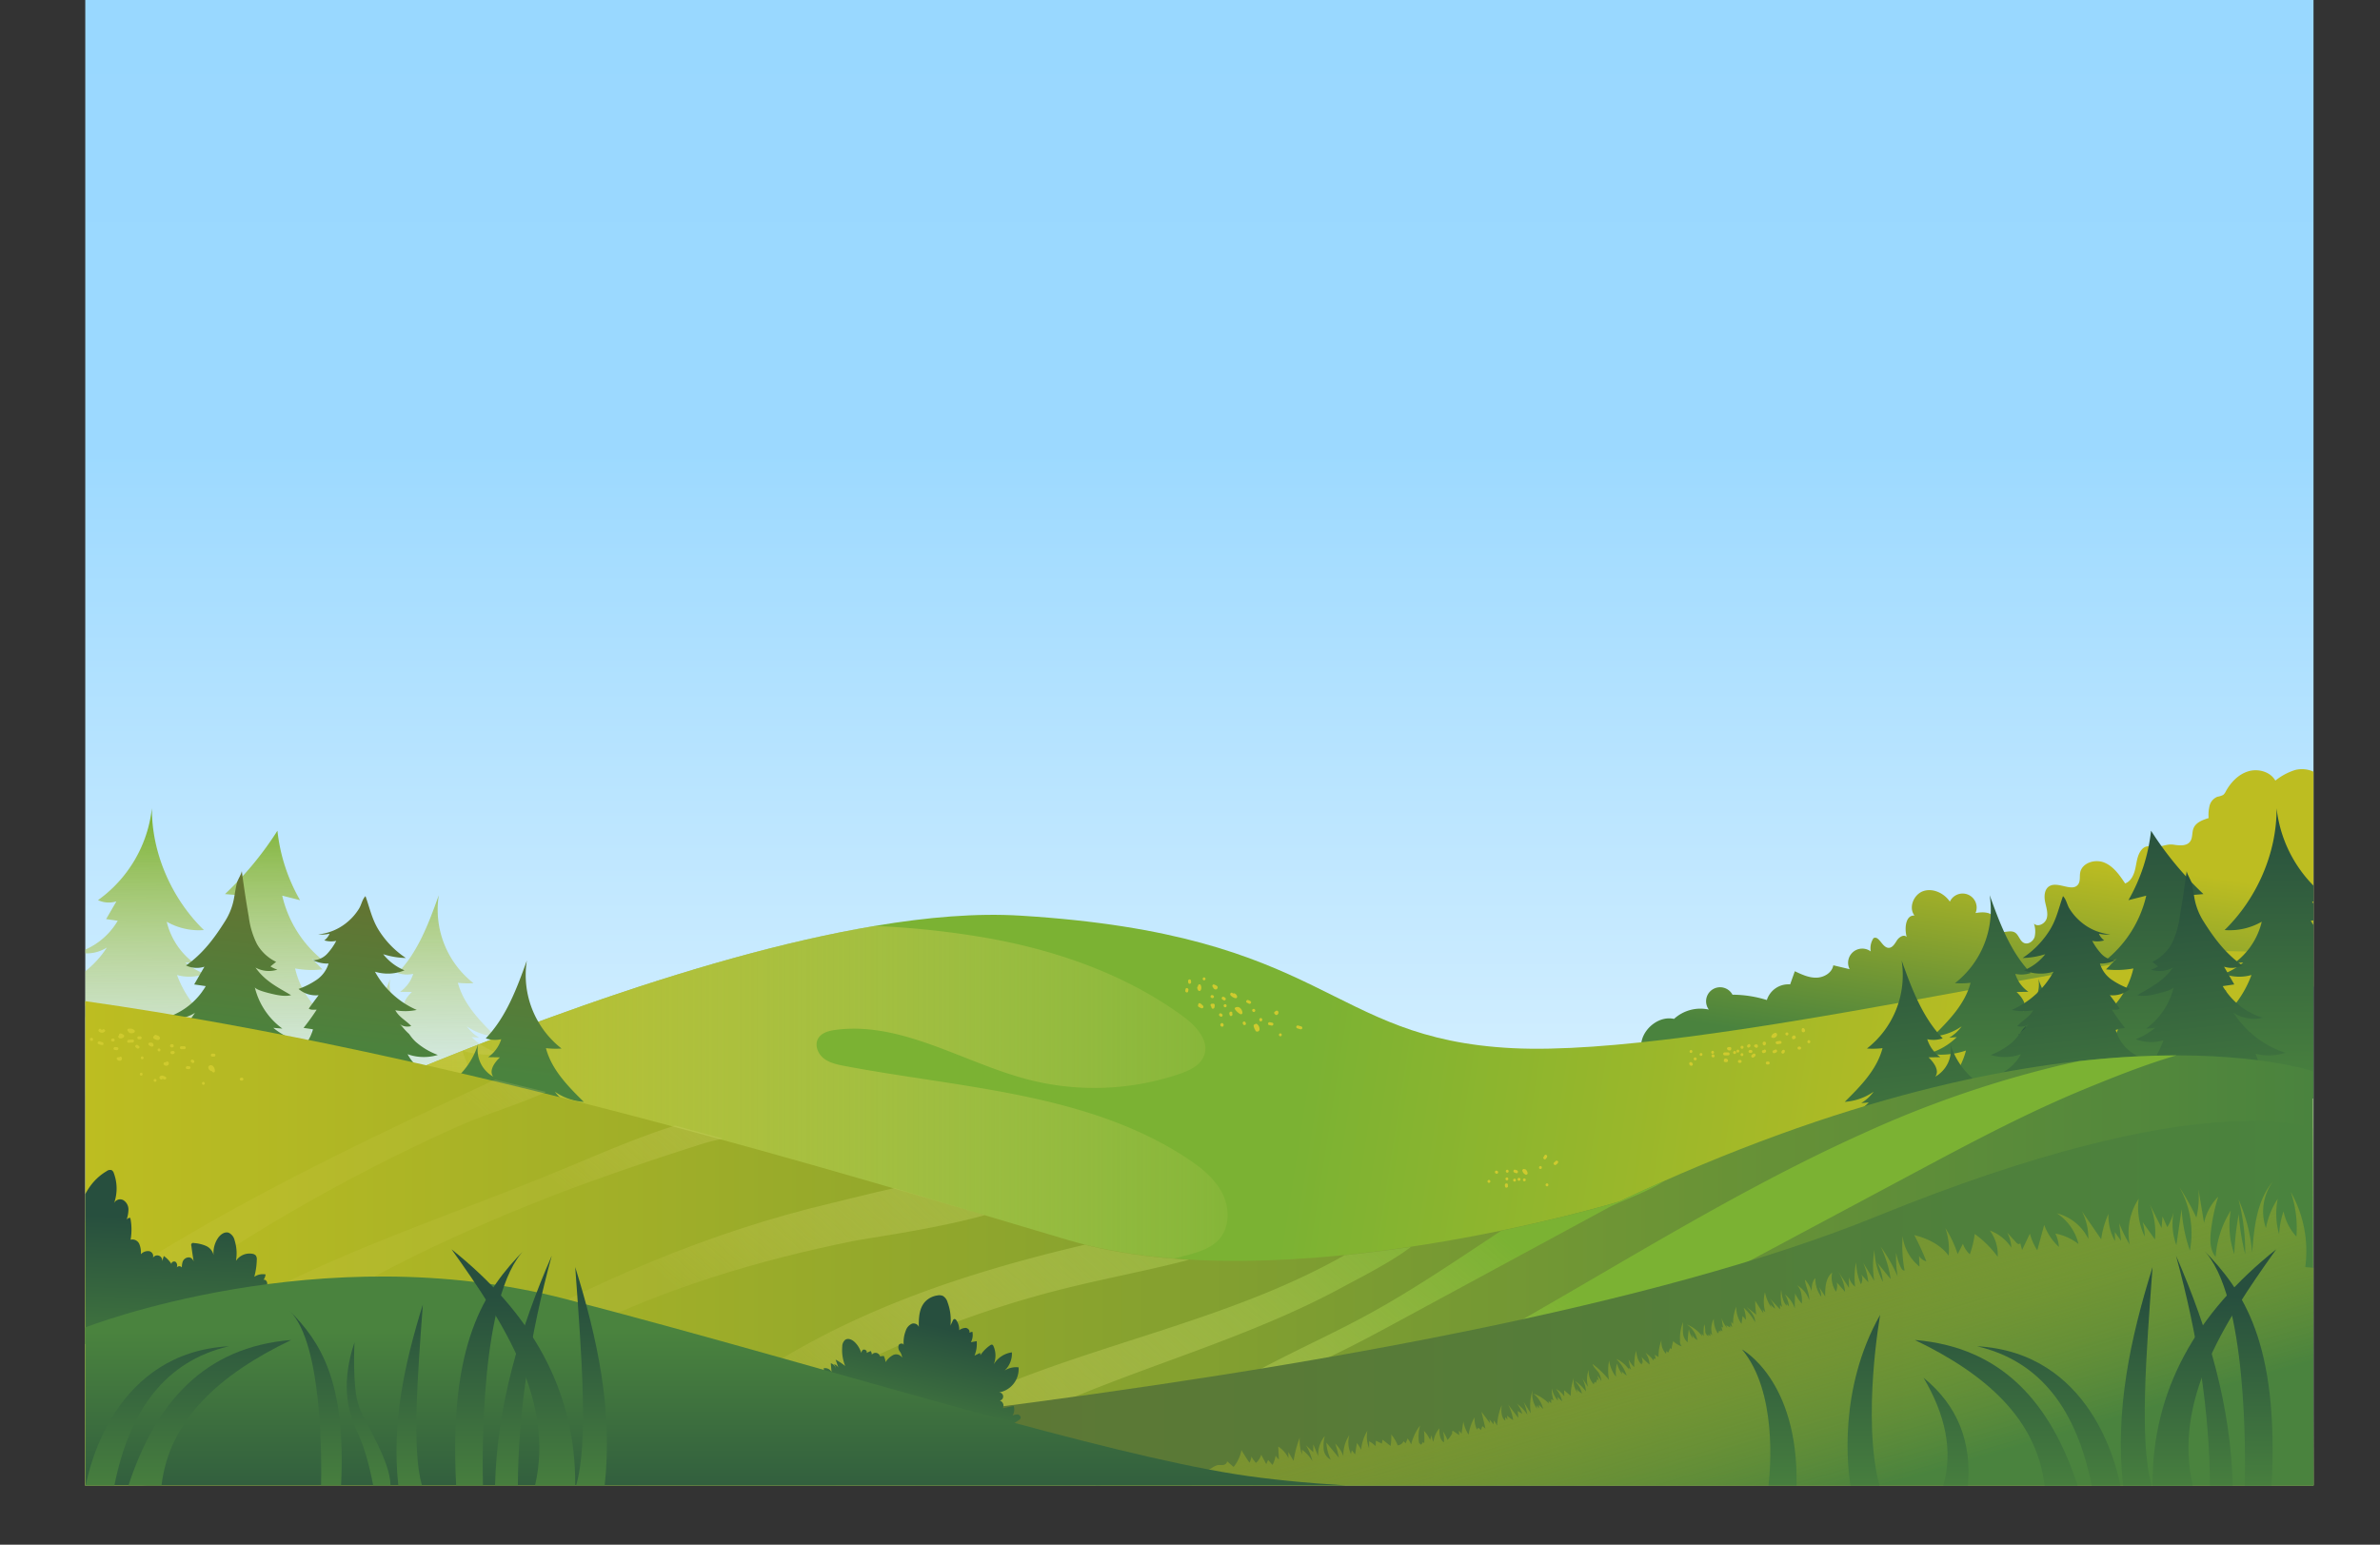 <svg xmlns="http://www.w3.org/2000/svg" xmlns:xlink="http://www.w3.org/1999/xlink" viewBox="0 0 801.081 519.954"><rect x="0" y="0" width="801.081" height="519.954" fill="#333333" stroke="none"/><defs><style>.a{fill:none;}.b{fill:url(#a);}.c{clip-path:url(#b);}.d{fill:url(#c);}.e{fill:url(#d);}.f{fill:url(#e);}.g{fill:url(#f);}.h{fill:url(#g);}.i{fill:url(#h);}.j{fill:url(#i);}.k{fill:url(#j);}.l{fill:url(#k);}.m{fill:url(#l);}.n{clip-path:url(#m);}.o{fill:url(#n);}.p{fill:url(#o);}.q{fill:url(#p);}.r{fill:url(#q);}.s{fill:url(#r);}.t{fill:url(#s);}.u{fill:url(#t);}.v{fill:url(#u);}.w{fill:url(#v);}.x{fill:url(#w);}.y{fill:url(#x);}.z{fill:url(#y);}.aa{fill:url(#z);}.ab{fill:url(#aa);}.ac{fill:url(#ab);}.ad{fill:url(#ac);}.ae{fill:url(#ad);}.af{fill:url(#ae);}.ag{fill:url(#af);}.ah{fill:url(#ag);}.ai{fill:url(#ah);}.aj{fill:url(#ai);}.ak{fill:url(#aj);}.al{fill:url(#ak);}.am{fill:url(#al);}.an{fill:url(#am);}.ao{fill:url(#an);}.ap{fill:url(#ao);}.aq{fill:url(#ap);}.ar{fill:url(#aq);}.as{fill:#cfca2e;}</style><linearGradient id="a" x1="403.7" y1="500" x2="403.7" gradientUnits="userSpaceOnUse"><stop offset="0" stop-color="#f5fcff"/><stop offset="0.701" stop-color="#9cd9ff"/><stop offset="1" stop-color="#99d8ff"/></linearGradient><clipPath id="b" transform="translate(28.7)"><rect class="a" width="750" height="500"/></clipPath><linearGradient id="c" x1="647.282" y1="285.365" x2="636.87" y2="357.91" gradientUnits="userSpaceOnUse"><stop offset="0" stop-color="#bdbd21"/><stop offset="1" stop-color="#4a833e"/></linearGradient><linearGradient id="d" x1="642.197" y1="452.182" x2="402.029" y2="414.456" gradientUnits="userSpaceOnUse"><stop offset="0" stop-color="#bdbd21"/><stop offset="1" stop-color="#7bb233"/></linearGradient><linearGradient id="e" x1="74.249" y1="368.925" x2="384.496" y2="368.925" gradientUnits="userSpaceOnUse"><stop offset="0" stop-color="#bdbd21"/><stop offset="1" stop-color="#e4d96f" stop-opacity="0.1"/></linearGradient><linearGradient id="f" x1="689.983" y1="273.611" x2="690.483" y2="369.612" gradientUnits="userSpaceOnUse"><stop offset="0" stop-color="#274f3e"/><stop offset="1" stop-color="#4a833e"/></linearGradient><linearGradient id="g" x1="651.421" y1="299.072" x2="661.93" y2="398.424" xlink:href="#f"/><linearGradient id="h" x1="689.983" y1="273.611" x2="690.483" y2="369.612" gradientTransform="matrix(-1, 0, 0, 1, 760, 0)" gradientUnits="userSpaceOnUse"><stop offset="0" stop-color="#7bb233"/><stop offset="1" stop-color="#e4d96f" stop-opacity="0.1"/></linearGradient><linearGradient id="i" x1="110.091" y1="289.984" x2="102.591" y2="356.984" gradientUnits="userSpaceOnUse"><stop offset="0" stop-color="#6a702f"/><stop offset="1" stop-color="#4a833e"/></linearGradient><linearGradient id="j" x1="650.778" y1="348.196" x2="650.799" y2="348.389" xlink:href="#f"/><linearGradient id="k" x1="652.193" y1="346.668" x2="652.379" y2="348.431" xlink:href="#f"/><linearGradient id="l" x1="0" y1="418.5" x2="750" y2="418.5" xlink:href="#c"/><clipPath id="m" transform="translate(28.7)"><path class="a" d="M749.789,360.606s-80.956-27.94-233.549,43.866c0,0-112.215,34.24-184.834,13.152-10.895-3.164-23.024-6.918-36.219-10.875C220.432,384.332,111.483,352.125,0,337L.173,500H750Z"/></clipPath><linearGradient id="n" x1="518.203" y1="452.049" x2="387.433" y2="599.463" gradientTransform="matrix(1, 0, 0, 1, 0, 0)" xlink:href="#h"/><linearGradient id="o" x1="466.141" y1="406.382" x2="335.565" y2="553.577" gradientTransform="matrix(1, 0, 0, 1, 0, 0)" xlink:href="#h"/><linearGradient id="p" x1="427.108" y1="372.066" x2="296.412" y2="519.396" gradientTransform="matrix(1, 0, 0, 1, 0, 0)" xlink:href="#h"/><linearGradient id="q" x1="392.567" y1="341.792" x2="261.856" y2="489.139" gradientTransform="matrix(1, 0, 0, 1, 0, 0)" xlink:href="#h"/><linearGradient id="r" x1="337.058" y1="293.239" x2="206.328" y2="440.608" gradientTransform="matrix(1, 0, 0, 1, 0, 0)" xlink:href="#h"/><linearGradient id="s" x1="280.689" y1="244.275" x2="150.116" y2="391.467" gradientTransform="matrix(1, 0, 0, 1, 0, 0)" xlink:href="#h"/><linearGradient id="t" x1="244.638" y1="213.161" x2="114.137" y2="360.271" gradientTransform="matrix(1, 0, 0, 1, 0, 0)" xlink:href="#h"/><linearGradient id="u" x1="-0" y1="438.65" x2="749.995" y2="438.65" xlink:href="#i"/><linearGradient id="v" x1="287.485" y1="446.671" x2="277.485" y2="488.004" xlink:href="#f"/><linearGradient id="w" x1="534.672" y1="423.523" x2="560.672" y2="513.023" gradientUnits="userSpaceOnUse"><stop offset="0" stop-color="#bdbd21" stop-opacity="0.3"/><stop offset="1" stop-color="#4a833e"/></linearGradient><linearGradient id="x" x1="29.22" y1="409.886" x2="27.22" y2="468.553" xlink:href="#f"/><linearGradient id="y" x1="212.086" y1="524.069" x2="212.086" y2="448.257" xlink:href="#f"/><linearGradient id="z" x1="109.186" y1="436.474" x2="109.186" y2="506.693" xlink:href="#f"/><linearGradient id="aa" x1="690.487" y1="436.474" x2="690.487" y2="506.693" xlink:href="#f"/><linearGradient id="ab" x1="95.385" y1="436.474" x2="95.385" y2="506.693" xlink:href="#f"/><linearGradient id="ac" x1="24.278" y1="436.474" x2="24.278" y2="506.693" xlink:href="#f"/><linearGradient id="ad" x1="41.925" y1="436.474" x2="41.925" y2="506.693" xlink:href="#f"/><linearGradient id="ae" x1="660.856" y1="436.474" x2="660.856" y2="506.693" xlink:href="#f"/><linearGradient id="af" x1="643.209" y1="436.474" x2="643.209" y2="506.693" xlink:href="#f"/><linearGradient id="ag" x1="716.635" y1="436.474" x2="716.635" y2="506.693" xlink:href="#f"/><linearGradient id="ah" x1="724.492" y1="436.35" x2="724.492" y2="506.025" xlink:href="#f"/><linearGradient id="ai" x1="713.265" y1="436.474" x2="713.265" y2="506.693" xlink:href="#f"/><linearGradient id="aj" x1="170.252" y1="436.474" x2="170.252" y2="506.693" xlink:href="#f"/><linearGradient id="ak" x1="144.103" y1="436.474" x2="144.103" y2="506.693" xlink:href="#f"/><linearGradient id="al" x1="136.246" y1="436.474" x2="136.246" y2="506.693" xlink:href="#f"/><linearGradient id="am" x1="77.582" y1="436.474" x2="77.582" y2="506.693" xlink:href="#f"/><linearGradient id="an" x1="147.473" y1="436.474" x2="147.473" y2="506.693" xlink:href="#f"/><linearGradient id="ao" x1="626.316" y1="436.474" x2="626.316" y2="506.693" xlink:href="#f"/><linearGradient id="ap" x1="598.65" y1="436.474" x2="598.65" y2="506.693" xlink:href="#f"/><linearGradient id="aq" x1="566.843" y1="436.474" x2="566.843" y2="506.693" xlink:href="#f"/></defs><rect class="b" x="28.702" width="749.995" height="500"/><g class="c"><path class="d" d="M534.754,342.974a13.183,13.183,0,0,1,11.714-3.143,4.717,4.717,0,1,1,7.967-5.005,39.422,39.422,0,0,1,11.566,1.795,7.599,7.599,0,0,1,7.839-5.265q.789-2.214,1.579-4.428c2.303,1.095,4.712,2.214,7.262,2.167s5.266-1.649,5.686-4.165l5.499,1.307a4.771,4.771,0,0,1,7.112-5.977,6.103,6.103,0,0,1,.912-4.454c1.879-1.009,2.859,3.058,4.984,3.242,1.347.117,2.183-1.358,2.909-2.498s2.396-2.166,3.283-1.147c-.792-2.919-.374-7.446,2.641-7.213-2.12-2.696-.257-7.177,3.001-8.251,3.257-1.073,6.968.731,8.898,3.567a4.727,4.727,0,0,1,8.638,3.839c2.357-.443,5.521-.458,6.324,1.802.456,1.283-.106,2.913.791,3.938,1.383,1.581,4.188-.251,6.037.745,1.411.76,1.679,2.873,3.128,3.561,1.395.663,3.104-.499,3.6-1.962a8.309,8.309,0,0,0-.224-4.564c1.293,1.393,3.824.045,4.322-1.789s-.218-3.746-.582-5.612c-.364-1.866-.188-4.159,1.431-5.154,2.931-1.801,7.809,2.175,9.747-.668.755-1.108.404-2.602.65-3.92.617-3.302,5.019-4.649,8.124-3.368,3.105,1.281,5.144,4.228,7.005,7.025,1.999-.718,2.984-2.96,3.435-5.036s.633-4.315,1.889-6.029c1.491-2.034,3.005-1.368,4.988-1.285,2.003.084,3.749-1.05,6.03-.695,1.958.305,4.361.535,5.532-1.063.92-1.255.564-3.04,1.153-4.48.798-1.956,3.059-2.793,5.077-3.417a12.986,12.986,0,0,1,.317-4.164,4.395,4.395,0,0,1,2.668-3.022,6.255,6.255,0,0,0,1.917-.616,3.437,3.437,0,0,0,.872-1.18c1.675-3.038,4.25-5.754,7.571-6.759s7.4.111,9.114,3.127a20.419,20.419,0,0,1,6.622-3.56,9.299,9.299,0,0,1,6.678.785c2.011,1.107,3.598,3.376,4.688,5.36a7.084,7.084,0,0,1,.812,3.655c-.045,1.261-1.293,2.691-1.293,3.664v59.54c-4.885-.385-9.767.46-14.667.46H650.949c.517,1.916-1.758,3.245-3.637,3.887a346.975,346.975,0,0,1-74.594,16.895,293.549,293.549,0,0,1-38.58,1.683c-4.316-.102-11.82,1.481-10.23-4.902C525.038,345.699,530.045,341.905,534.754,342.974Z" transform="translate(28.7)"/><path class="e" d="M750,500l-.336-179.633c-1.291.159-7.042.303-28.68-.207-34.257-.797-177.657,35.85-240.593,32.663-62.937-3.187-61.343-38.24-165.707-44.613-14.547-.892-31.166.462-48.979,3.474-61.216,10.277-136.628,39.897-191.455,64.116C30.608,395.095,0,410.98,0,410.98V500Z" transform="translate(28.7)"/><path class="f" d="M381.524,417.29c-2.374,2.581-5.816,3.824-9.178,4.812-21.303,6.166-44.183,4.652-65.852-.112-21.669-4.748-42.494-12.635-63.685-19.216A549.231,549.231,0,0,0,93.194,378.189c-6.389-.159-12.938-.223-18.945-2.39,54.827-24.219,130.239-53.839,191.455-64.116a293.319,293.319,0,0,1,38.782,4.222c23.231,4.238,46.079,12.316,65.104,26.274,4.334,3.171,8.907,8.19,6.979,13.193-1.275,3.298-4.892,4.971-8.238,6.118a89.421,89.421,0,0,1-50.843,1.928c-21.861-5.64-42.574-19.694-64.944-16.746-2.263.287-4.78.956-5.895,2.948-1.211,2.183-.08,5.067,1.88,6.612,1.944,1.561,4.493,2.087,6.947,2.565,39.419,7.473,81.77,9.018,115.31,31.054,4.684,3.075,9.273,6.692,11.87,11.679C385.236,406.503,385.316,413.163,381.524,417.29Z" transform="translate(28.7)"/><path class="g" d="M759.114,338.476a8.955,8.955,0,0,0,3.845-.001,18.757,18.757,0,0,1-2.784-5.767,17.602,17.602,0,0,0,9.977-.33,32.879,32.879,0,0,1-17.431-13.436,12.845,12.845,0,0,0,9.817,1.641,23.563,23.563,0,0,1-13.466-10.647q1.949-.281,3.898-.562-1.727-2.985-3.455-5.971a8.474,8.474,0,0,0,6.192-.41,44.043,44.043,0,0,1-18.133-30.947c.082,15.125-6.662,30.471-17.504,41.017a21.805,21.805,0,0,0,12.51-2.804,24.272,24.272,0,0,1-9.285,13.973q1.527-.129,3.053-.257a24.323,24.323,0,0,1-6.564,3.855,15.003,15.003,0,0,0,9.334.367,36.221,36.221,0,0,1-13.289,17.207,26.252,26.252,0,0,0,7.977-.909,19.457,19.457,0,0,1-5.109,8.056.535.535,0,0,1,.604.03c.637,2.288-3.88,1.985-5.245,1.607a7.119,7.119,0,0,1-4.889-4.416,11.134,11.134,0,0,0,7.907-.614c-5.656-1.639-8.026-8.194-9.577-13.874a18.311,18.311,0,0,0,13.553-.093,4.668,4.668,0,0,1-3.423-1.143q1.574-.215,3.148-.431a13.938,13.938,0,0,1-7.785-9.158q1.585-.231,3.17-.462-2.256-3.087-4.511-6.174,2.02.079,4.039.157a35.925,35.925,0,0,1-8.658-16.52q2.966-.254,5.931-.508a110.998,110.998,0,0,1-17.64-21.324,59.634,59.634,0,0,1-7.617,23.377q3.001-.757,6.002-1.514A39.229,39.229,0,0,1,679.843,323.394a4.593,4.593,0,0,0,3.887-.697q-1.791,1.804-3.582,3.608a31.172,31.172,0,0,0,9.22-.315,28.112,28.112,0,0,1-11.628,17.025,9.61,9.61,0,0,0,5.653-.319,5.426,5.426,0,0,1-1.561,3.918,3.979,3.979,0,0,0,2.388-.131,21.009,21.009,0,0,1-19.223,12.631,27.109,27.109,0,0,0,10.12-7.226,11.071,11.071,0,0,1-8.393-2.794,32.834,32.834,0,0,1-5.805-6.98,16.683,16.683,0,0,0,5.887.442,25.656,25.656,0,0,1-9.419-13.121,10.372,10.372,0,0,1-5.081,10.983c1.543-2.002-.412-4.766-2.25-6.502q1.993-.034,3.987-.069a11.404,11.404,0,0,1-4.419-6.035,9.758,9.758,0,0,0,5.209-.293c-6.902-7.168-10.457-16.83-13.831-26.192a31.382,31.382,0,0,1-11.683,29.616,29.218,29.218,0,0,0,5.254-.125c-1.889,7.218-7.414,12.826-12.723,18.068a19.228,19.228,0,0,0,9.722-3.408,14.028,14.028,0,0,1-4.18,3.822q1.27-.096,2.539-.192a22.238,22.238,0,0,1-9.644,5.559,26.396,26.396,0,0,0,12.737-1.046,25.392,25.392,0,0,1-13.848,16.668,13.744,13.744,0,0,0,6.988-.117,22.57,22.57,0,0,1-17.573,8.887l.66,6.066c.414-.061.828-.138,1.215-.179q3.683-.397,7.365-.802l140.626-15.303c1.16-.126,12.271-2.353,12.966-1.411q-2.768-3.759-5.536-7.517a20.585,20.585,0,0,0,6.493,1.639A37.234,37.234,0,0,1,759.114,338.476Z" transform="translate(28.7)"/><path class="h" d="M736.26,381.91q2.76,3.765,5.53,7.52c-.69-.94-11.8,1.29-12.96,1.41L588.2,406.15c-2.45.26-4.91.53-7.36.8-.39.04-.8.12-1.22.18l-.66-6.07a22.524,22.524,0,0,0,17.57-8.89,13.761,13.761,0,0,1-6.98.12,25.377,25.377,0,0,0,13.84-16.67,26.329,26.329,0,0,1-12.73,1.05,22.292,22.292,0,0,0,9.64-5.56c-.85.06-1.69.13-2.54.19a13.879,13.879,0,0,0,4.18-3.82,19.304,19.304,0,0,1-9.72,3.41c5.31-5.25,10.83-10.85,12.72-18.07a28.773,28.773,0,0,1-5.25.12,31.37,31.37,0,0,0,11.68-29.61c3.37,9.36,6.93,19.02,13.83,26.19a9.713,9.713,0,0,1-5.21.29,11.468,11.468,0,0,0,4.42,6.04c-1.33.02-2.66.04-3.98.07,1.83,1.73,3.79,4.5,2.25,6.5a10.381,10.381,0,0,0,5.08-10.99,25.589,25.589,0,0,0,9.42,13.13,16.688,16.688,0,0,1-5.89-.45,32.551,32.551,0,0,0,5.8,6.98,12.681,12.681,0,0,0,1.76,1.24l4.12-7.68a13.459,13.459,0,0,1-2.43-.59c1.15-.39,2.3-.82,3.43-1.28q2.235-.885,4.4-1.94c-.92.01-1.85.02-2.77.03a14.829,14.829,0,0,0,5.91-6.02,15.585,15.585,0,0,1-3.75.86,16.08,16.08,0,0,1-6.43-.61,23.685,23.685,0,0,0,7.47-4.44,14.398,14.398,0,0,0,1.99-2.33c.08-.1.15-.2.22-.3a20.041,20.041,0,0,0,1.98-2.06c.48-.56.89-1.05,1.05-1.21a5.217,5.217,0,0,0-.67.49l.05-.09a4.495,4.495,0,0,1-3.13.22c1.74-1.9,4.07-2.94,5.35-5.32a18.807,18.807,0,0,1-7.21-.11,29.407,29.407,0,0,0,14.06-12.87,14.768,14.768,0,0,1-9.94-.46,17.865,17.865,0,0,0,7.17-5.43,27.048,27.048,0,0,1-7.63,1.28,30.989,30.989,0,0,0,9.07-9.28c2.34-3.7,3.08-7.54,4.52-11.54,1.12,1.11,1.35,2.89,2.18,4.22a18.658,18.658,0,0,0,3.7,4.32,18.011,18.011,0,0,0,10.05,4.34,11.798,11.798,0,0,1-3.84-.24,5.35,5.35,0,0,0,1.77,2.25,7.937,7.937,0,0,1-4.02.16,20.235,20.235,0,0,0,3.07,4.37,6.84,6.84,0,0,0,4.74,2.17,11.466,11.466,0,0,1-5.22,1.11,10.218,10.218,0,0,0,3.98,5.44,26.06,26.06,0,0,0,6.12,3.09,8.826,8.826,0,0,1-6.76,2.11c.03,0,3.15,4.22,3.32,4.52-.79.55-1.73.32-2.65.37a73.921,73.921,0,0,0,4.41,6.12c-1.06.15-2.12.31-3.17.46a13.935,13.935,0,0,0,7.78,9.16c-1.05.14-2.1.28-3.14.43a4.644,4.644,0,0,0,3.42,1.14,18.314,18.314,0,0,1-13.56.09c1.56,5.68,3.93,12.24,9.58,13.88a11.12,11.12,0,0,1-7.9.61,7.121,7.121,0,0,0,4.88,4.42c1.37.38,5.89.68,5.25-1.61-.15-.1-.45-.18-.6-.03a19.407,19.407,0,0,0,5.1-8.06,26.157,26.157,0,0,1-7.97.91,36.237,36.237,0,0,0,13.29-17.2,15.069,15.069,0,0,1-9.34-.37,24.494,24.494,0,0,0,6.57-3.85c-1.02.08-2.04.17-3.06.25a24.225,24.225,0,0,0,9.29-13.97c-.23.99-4.8,2.04-5.69,2.26-1.97.47-4.58,1-6.54.46,4.61-2.72,8.76-4.72,11.98-9.29a9.301,9.301,0,0,1-7.37.7,10.137,10.137,0,0,0,2.34-1.08c-.64-.51-1.27-1.03-1.91-1.54a14.832,14.832,0,0,0,6.5-6.09,28.411,28.411,0,0,0,2.7-9.04c.9-5.14,1.68-10.31,2.36-15.48,0,.82,1.34,2.96,1.57,3.81.43,1.59.65,3.22.95,4.84a21.665,21.665,0,0,0,3.15,8.34c3.63,5.76,7.45,10.86,13.09,14.84a8.403,8.403,0,0,1-6.19.41l3.45,5.97-3.9.57a23.57,23.57,0,0,0,13.47,10.64,12.803,12.803,0,0,1-9.82-1.64,32.933,32.933,0,0,0,17.43,13.44,17.659,17.659,0,0,1-9.98.33,18.753,18.753,0,0,0,2.79,5.76,9.086,9.086,0,0,1-3.85.01,37.253,37.253,0,0,0,13.27,23.07A20.265,20.265,0,0,1,736.26,381.91Z" transform="translate(28.7)"/><path class="i" d="M.886,338.476a8.955,8.955,0,0,1-3.845-.001A18.757,18.757,0,0,0-.176,332.708a17.602,17.602,0,0,1-9.977-.33A32.879,32.879,0,0,0,7.278,318.942a12.845,12.845,0,0,1-9.817,1.641,23.563,23.563,0,0,0,13.466-10.647q-1.949-.281-3.898-.562,1.727-2.985,3.455-5.971a8.474,8.474,0,0,1-6.192-.41,44.043,44.043,0,0,0,18.133-30.947c-.082,15.125,6.662,30.471,17.504,41.017a21.805,21.805,0,0,1-12.51-2.804,24.272,24.272,0,0,0,9.285,13.973q-1.527-.129-3.053-.257a24.323,24.323,0,0,0,6.564,3.855,15.003,15.003,0,0,1-9.334.367,36.221,36.221,0,0,0,13.289,17.207,26.252,26.252,0,0,1-7.977-.909,19.457,19.457,0,0,0,5.109,8.056.535.535,0,0,0-.604.03c-.637,2.288,3.88,1.985,5.245,1.607a7.119,7.119,0,0,0,4.889-4.416,11.134,11.134,0,0,1-7.907-.614c5.656-1.639,8.026-8.194,9.577-13.874a18.311,18.311,0,0,1-13.553-.093,4.668,4.668,0,0,0,3.423-1.143q-1.574-.215-3.148-.431a13.938,13.938,0,0,0,7.785-9.158q-1.585-.231-3.17-.462,2.256-3.087,4.511-6.174-2.02.079-4.039.157a35.925,35.925,0,0,0,8.658-16.52q-2.966-.254-5.931-.508A110.998,110.998,0,0,0,64.679,279.628a59.634,59.634,0,0,0,7.617,23.377q-3.001-.757-6.002-1.514A39.229,39.229,0,0,0,80.157,323.394a4.593,4.593,0,0,1-3.887-.697q1.791,1.804,3.582,3.608a31.172,31.172,0,0,1-9.22-.315,28.112,28.112,0,0,0,11.628,17.025,9.61,9.61,0,0,1-5.653-.319,5.426,5.426,0,0,0,1.561,3.918,3.979,3.979,0,0,1-2.388-.131,21.009,21.009,0,0,0,19.223,12.631,27.109,27.109,0,0,1-10.12-7.226,11.071,11.071,0,0,0,8.393-2.794,32.834,32.834,0,0,0,5.805-6.98,16.683,16.683,0,0,1-5.887.442,25.656,25.656,0,0,0,9.419-13.121,10.372,10.372,0,0,0,5.081,10.983c-1.543-2.002.412-4.766,2.25-6.502q-1.993-.034-3.987-.069a11.404,11.404,0,0,0,4.419-6.035,9.758,9.758,0,0,1-5.209-.293c6.902-7.168,10.457-16.83,13.831-26.192a31.382,31.382,0,0,0,11.683,29.616,29.219,29.219,0,0,1-5.254-.125c1.889,7.218,7.414,12.826,12.723,18.068a19.228,19.228,0,0,1-9.722-3.408,14.028,14.028,0,0,0,4.18,3.822q-1.27-.096-2.539-.192a22.237,22.237,0,0,0,9.644,5.559,26.396,26.396,0,0,1-12.737-1.046,25.392,25.392,0,0,0,13.848,16.668,13.744,13.744,0,0,1-6.988-.117,22.57,22.57,0,0,0,17.573,8.887l-.66,6.066c-.414-.061-.828-.138-1.215-.179q-3.683-.397-7.365-.802L1.541,368.842c-1.16-.126-12.271-2.353-12.966-1.411q2.768-3.759,5.536-7.517a20.585,20.585,0,0,1-6.493,1.639A37.234,37.234,0,0,0,.886,338.476Z" transform="translate(28.7)"/><path class="j" d="M23.74,381.91q-2.76,3.765-5.53,7.52c.69-.94,11.8,1.29,12.96,1.41L171.8,406.15c2.45.26,4.91.53,7.36.8.39.04.8.12,1.22.18l.66-6.07a22.524,22.524,0,0,1-17.57-8.89,13.761,13.761,0,0,0,6.98.12,25.377,25.377,0,0,1-13.84-16.67,26.329,26.329,0,0,0,12.73,1.05,22.292,22.292,0,0,1-9.64-5.56c.85.06,1.69.13,2.54.19a13.879,13.879,0,0,1-4.18-3.82,19.304,19.304,0,0,0,9.72,3.41c-5.31-5.25-10.83-10.85-12.72-18.07a28.773,28.773,0,0,0,5.25.12,31.37,31.37,0,0,1-11.68-29.61c-3.37,9.36-6.93,19.02-13.83,26.19a9.714,9.714,0,0,0,5.21.29,11.468,11.468,0,0,1-4.42,6.04c1.33.02,2.66.04,3.98.07-1.83,1.73-3.79,4.5-2.25,6.5a10.381,10.381,0,0,1-5.08-10.99,25.589,25.589,0,0,1-9.42,13.13,16.688,16.688,0,0,0,5.89-.45,32.551,32.551,0,0,1-5.8,6.98,12.679,12.679,0,0,1-1.76,1.24l-4.12-7.68a13.46,13.46,0,0,0,2.43-.59c-1.15-.39-2.3-.82-3.43-1.28q-2.235-.885-4.4-1.94c.92.01,1.85.02,2.77.03a14.829,14.829,0,0,1-5.91-6.02,15.585,15.585,0,0,0,3.75.86,16.08,16.08,0,0,0,6.43-.61,23.685,23.685,0,0,1-7.47-4.44,14.398,14.398,0,0,1-1.99-2.33c-.08-.1-.15-.2-.22-.3a20.041,20.041,0,0,1-1.98-2.06c-.48-.56-.89-1.05-1.05-1.21a5.217,5.217,0,0,1,.67.49l-.05-.09a4.495,4.495,0,0,0,3.13.22c-1.74-1.9-4.07-2.94-5.35-5.32a18.807,18.807,0,0,0,7.21-.11,29.407,29.407,0,0,1-14.06-12.87,14.768,14.768,0,0,0,9.94-.46,17.865,17.865,0,0,1-7.17-5.43,27.048,27.048,0,0,0,7.63,1.28,30.989,30.989,0,0,1-9.07-9.28c-2.34-3.7-3.08-7.54-4.52-11.54-1.12,1.11-1.35,2.89-2.18,4.22a18.658,18.658,0,0,1-3.7,4.32,18.011,18.011,0,0,1-10.05,4.34,11.798,11.798,0,0,0,3.84-.24,5.35,5.35,0,0,1-1.77,2.25,7.937,7.937,0,0,0,4.02.16,20.235,20.235,0,0,1-3.07,4.37,6.84,6.84,0,0,1-4.74,2.17,11.466,11.466,0,0,0,5.22,1.11,10.218,10.218,0,0,1-3.98,5.44,26.06,26.06,0,0,1-6.12,3.09,8.826,8.826,0,0,0,6.76,2.11c-.03,0-3.15,4.22-3.32,4.52.79.55,1.73.32,2.65.37A73.921,73.921,0,0,1,73.47,346c1.06.15,2.12.31,3.17.46a13.935,13.935,0,0,1-7.78,9.16c1.05.14,2.1.28,3.14.43a4.644,4.644,0,0,1-3.42,1.14,18.314,18.314,0,0,0,13.56.09c-1.56,5.68-3.93,12.24-9.58,13.88a11.12,11.12,0,0,0,7.9.61,7.121,7.121,0,0,1-4.88,4.42c-1.37.38-5.89.68-5.25-1.61.15-.1.45-.18.6-.03a19.407,19.407,0,0,1-5.1-8.06,26.157,26.157,0,0,0,7.97.91,36.237,36.237,0,0,1-13.29-17.2,15.069,15.069,0,0,0,9.34-.37,24.494,24.494,0,0,1-6.57-3.85c1.02.08,2.04.17,3.06.25a24.225,24.225,0,0,1-9.29-13.97c.23.99,4.8,2.04,5.69,2.26,1.97.47,4.58,1,6.54.46-4.61-2.72-8.76-4.72-11.98-9.29a9.301,9.301,0,0,0,7.37.7,10.137,10.137,0,0,1-2.34-1.08c.64-.51,1.27-1.03,1.91-1.54a14.832,14.832,0,0,1-6.5-6.09,28.411,28.411,0,0,1-2.7-9.04c-.9-5.14-1.68-10.31-2.36-15.48,0,.82-1.34,2.96-1.57,3.81-.43,1.59-.65,3.22-.95,4.84a21.665,21.665,0,0,1-3.15,8.34c-3.63,5.76-7.45,10.86-13.09,14.84a8.403,8.403,0,0,0,6.19.41l-3.45,5.97,3.9.57a23.57,23.57,0,0,1-13.47,10.64,12.803,12.803,0,0,0,9.82-1.64,32.933,32.933,0,0,1-17.43,13.44,17.659,17.659,0,0,0,9.98.33,18.753,18.753,0,0,1-2.79,5.76,9.086,9.086,0,0,0,3.85.01,37.253,37.253,0,0,1-13.27,23.07A20.265,20.265,0,0,0,23.74,381.91Z" transform="translate(28.7)"/><path class="k" d="M651.01,348.03c-.07.1-.14.2-.22.3-.08-.01-.17-.02-.25-.03A.928.928,0,0,0,651.01,348.03Z" transform="translate(28.7)"/><path class="l" d="M653.37,345.25l-.38.72a20.041,20.041,0,0,1-1.98,2.06A15.98,15.98,0,0,1,653.37,345.25Z" transform="translate(28.7)"/><path class="m" d="M750,500l-.211-139.394s-81.385-27.968-233.549,43.866c0,0-113.127,34.391-185.623,12.881S124.506,354.679,0,337V500Z" transform="translate(28.7)"/><g class="n"><path class="o" d="M598.549,381.454c-45.053,20.244-86.567,47.179-129.694,71.106a1072.157,1072.157,0,0,1-134.04,62.67c16.357,3.807,33.783,7.337,49.697,2.026a93.147,93.147,0,0,0,14.217-6.596q109.234-58.354,218.468-116.707c18.543-9.906,37.176-19.769,56.691-27.745,17.996-7.355,40.779-16.403,60.62-15.51-.054.288-.158.991-.195,1.287-11.418.928-23.088-.261-34.628.834a264.191,264.191,0,0,0-34.401,5.657A361.665,361.665,0,0,0,598.549,381.454Z" transform="translate(28.7)"/><path class="p" d="M430.828,442.978c-8.478,4.587-17.214,8.696-25.836,13.017a575.495,575.495,0,0,0-92.517,57.943l7.564,3.822c7.207-9.602,17.591-16.367,27.753-22.929,14.641-9.455,29.334-18.938,45.101-26.46,8.155-3.89,16.567-7.24,24.756-11.06,8.536-3.981,16.816-8.464,25.091-12.945q23.076-12.496,46.152-24.992,11.827-6.404,23.653-12.809c5.134-2.78,19.502-7.44,22.451-12.27,5.356-8.773-15.006-5.537-19.247-3.531-14.351,6.785-27.694,15.911-40.861,24.627C460.447,424.952,446.103,434.714,430.828,442.978Z" transform="translate(28.7)"/><path class="q" d="M363.233,458.618c-33.853,12.412-68.747,25.571-94.439,50.462-1.258,1.218-2.606,2.524-4.346,2.836a8.788,8.788,0,0,1-3.571-.353l-16-3.853c22.21-24.65,54.087-38.704,85.789-49.539,31.703-10.835,64.62-19.333,93.618-35.907,2.736-1.564,24.552-15.851,25.856-7.56.713,4.529-22.104,15.908-25.861,17.973C404.896,443.329,384,451.004,363.233,458.618Z" transform="translate(28.7)"/><path class="r" d="M329.902,433.667a342.713,342.713,0,0,0-83.984,33.127c-17.273,9.623-34.187,21.259-44.443,37.921a7.253,7.253,0,0,1-2.679,2.988,7.115,7.115,0,0,1-3.224.466q-6.72-.074-13.441-.148c3.658-10.377,11.337-18.909,19.53-26.406,20.822-19.055,45.974-33.188,72.389-43.675,26.416-10.487,54.153-17.441,82.018-23.324,9.212-1.945,21.361-5.965,30.831-4.72,2.126.28,6.823,1.494,7.526,4.004,1.045,3.731-3.248,4.093-6.333,5.174C369.196,425.69,349.3,428.844,329.902,433.667Z" transform="translate(28.7)"/><path class="s" d="M258.367,417.767c-32.145,6.502-63.809,16.057-93.039,30.672-29.231,14.615-56.023,34.427-76.469,59.559q-5.774-2.622-11.549-5.243c3.143-8.986,9.64-16.48,16.74-22.955,11.753-10.718,25.427-19.203,39.334-27.073,37.018-20.949,76.544-38.069,118.127-47.827,9.041-2.122,66.308-17.571,68.821-6.714C322.82,408.936,267.073,416.006,258.367,417.767Z" transform="translate(28.7)"/><path class="t" d="M82.57,438.029A392.331,392.331,0,0,0-8.201,511.927c-4.521-4.155-5.368-11.122-3.545-16.924,1.824-5.802,5.867-10.662,10.07-15.126,21.092-22.4,48.205-38.608,76.367-51.578,28.162-12.97,57.643-22.967,86.307-34.838,23.303-9.651,47.116-20.765,72.414-20.144,1.957.048,3.477.318,4.603,1.839-5.841,5.449-22.253,7.323-30.249,9.854-10.622,3.364-21.198,6.87-31.695,10.592a607.895,607.895,0,0,0-61.551,25.357C103.64,426.221,92.961,431.889,82.57,438.029Z" transform="translate(28.7)"/><path class="u" d="M125.553,379.132A591.703,591.703,0,0,0-28.259,478.92c-.681-7.524-1.174-15.773,3.306-21.924a31.306,31.306,0,0,1,6.572-6.139c49.227-37.561,106.114-64.084,162.492-90.304,5.351-2.489,11.033-5.191,17.073-5.365,6.465-.186,10.662,2.348,4.48,6.6C154.392,369.542,138.115,373.52,125.553,379.132Z" transform="translate(28.7)"/></g><path class="v" d="M749.995,500,749.66,379.913s-35.87-15.61-146.58,29.47c-74.19,30.21-192.95,51.23-305.53,65.44C176.46,490.105,62.515,497.509,18.813,500Z" transform="translate(28.7)"/><path class="w" d="M248.5,460.599a2.4,2.4,0,0,1,2.687,1.212q-.129-1.465-.259-2.93a2.44,2.44,0,0,1,1.736,1.899,3.581,3.581,0,0,0-.658-1.605,2.498,2.498,0,0,1,1.482,1.192q-.464-1.356-.927-2.711a22.7,22.7,0,0,1,3.233,2.158,14.042,14.042,0,0,1-1.001-6.53,2.933,2.933,0,0,1,1.039-2.318c1.029-.657,2.398.035,3.257.901a8.538,8.538,0,0,1,2.335,4.537,1.582,1.582,0,0,1,.326-2.022c.635-.398,1.663.44,1.204,1.032q.705-.326,1.41-.652a2.109,2.109,0,0,1,.385,1.234,1.541,1.541,0,0,1,2.738.558q.641-.064,1.282-.128a5.882,5.882,0,0,1,.594,2.086,6.835,6.835,0,0,1,2.527-2.375,2.351,2.351,0,0,1,3.045.865,3.909,3.909,0,0,0-.788-2.083,2.347,2.347,0,0,1-.352-2.14c.337-.675,1.601-.71,1.692.039a10.417,10.417,0,0,1,.671-4.849,3.795,3.795,0,0,1,2.147-2.413c1.065-.328,2.463.526,2.267,1.623-.079-3.215-.02-6.803,2.214-9.117a7.111,7.111,0,0,1,4.009-1.998,3.197,3.197,0,0,1,1.837.142,3.56,3.56,0,0,1,1.598,2.128,17.125,17.125,0,0,1,.978,7.903q.397-.851.794-1.703a.869.869,0,0,1,.439-.514c.331-.109.645.2.833.493a5.635,5.635,0,0,1,.886,3.253,3.741,3.741,0,0,1,2.179-.78c.783.064,1.534.889,1.213,1.605q.517-.162,1.033-.325a5.058,5.058,0,0,1-.497,3.537q.98-.179,1.96-.358a10.35,10.35,0,0,1-.748,4.883q.935-.463,1.871-.925a1.894,1.894,0,0,1-.733,2.234,12.66,12.66,0,0,1,4.144-4.802.857.857,0,0,1,.632-.213c.255.055.404.315.508.554a7.852,7.852,0,0,1,.05,6.098,8.414,8.414,0,0,1,6.114-4.051,7.721,7.721,0,0,1-2.453,6.122,7.286,7.286,0,0,1,4.703-1.085,7.943,7.943,0,0,1-6.95,8.495,1.383,1.383,0,1,1,.63,2.689,1.797,1.797,0,0,1,1.023,2.576q1.819-.383,3.638-.766a3.812,3.812,0,0,1-.4,3.301,3.083,3.083,0,0,1,1.827-.427c.625.119,1.165.834.863,1.393a1.536,1.536,0,0,1-.541.503q-1.785,1.184-3.569,2.369a3.71,3.71,0,0,1,2.849,5.347,4.654,4.654,0,0,1-3.567,2.013,11.449,11.449,0,0,1-4.183-.572c-4.541-1.284-8.846-3.27-13.244-4.98-6.933-2.696-14.104-4.704-21.256-6.72-3.55-1.001-7.101-2.002-10.624-3.092-1.76-.545-3.514-1.11-5.257-1.709-1.317-.453-3.786-.85-4.72-1.953C250.082,468.049,248.603,460.572,248.5,460.599Z" transform="translate(28.7)"/><path class="x" d="M747.219,426.507a40.306,40.306,0,0,0-4.879-25.294,37.2,37.2,0,0,1,1.905,15.024,17.452,17.452,0,0,1-4.32-8.477,26.602,26.602,0,0,0-1.497,7.726,25.535,25.535,0,0,1-.471-11.957,26.904,26.904,0,0,0-3.974,9.86,17.101,17.101,0,0,1,2.377-15.71c-5.495,6.472-6.37,15.559-7.002,24.027A56.071,56.071,0,0,0,724.74,403.706a69.099,69.099,0,0,1,2.269,18.473,78.595,78.595,0,0,1-2.182-13.461,94.169,94.169,0,0,0-1.494,13.441,29.28,29.28,0,0,1-1.19-14.662,33.622,33.622,0,0,0-5.082,15.583c-1.97-2.347-1.935-5.746-1.578-8.789a63.703,63.703,0,0,1,2.436-11.474,17.814,17.814,0,0,0-4.759,8.802q-.962-5.727-1.923-11.455a29.019,29.019,0,0,1-.663,9.683,83.812,83.812,0,0,0-5.797-10.377,31.527,31.527,0,0,1,3.619,21.496,51.745,51.745,0,0,1-2.791-14.002q-.88,6.091-1.76,12.181a20.596,20.596,0,0,1-.606-12.473,20.111,20.111,0,0,1-2.448,6.396q-.811-1.795-1.623-3.589-.151,1.945-.303,3.89-1.986-3.986-3.972-7.973a24.645,24.645,0,0,1,1.734,11.813q-2.078-2.938-4.156-5.877a18.19,18.19,0,0,1,.723,4.908,22.499,22.499,0,0,1-2.036-12.739,20.747,20.747,0,0,0-3.026,15.39,43.037,43.037,0,0,1-3.522-7.146q.311,2.968.621,5.935-1.051-1.479-2.103-2.959.035,1.522.069,3.043a17.129,17.129,0,0,1-2.208-9.192,30.832,30.832,0,0,0-2.457,8.573l-6.502-9.443a19.807,19.807,0,0,1,2.181,9.319,16.282,16.282,0,0,0-10.596-8.615,17.214,17.214,0,0,1,7.29,10.357,17.968,17.968,0,0,0-7.779-3.531,12.797,12.797,0,0,1,1.19,4.505,19.091,19.091,0,0,1-4.967-7.414q-1.163,4.274-2.327,8.548a20.69,20.69,0,0,1-2.491-5.617q-1.303,2.744-2.605,5.488-.384-1.367-.767-2.734c.325.182.048.749-.324.762a1.317,1.317,0,0,1-.925-.56q-1.515-1.662-3.031-3.324a11.965,11.965,0,0,1,1.427,5.082,15.023,15.023,0,0,0-7.24-5.765,13.833,13.833,0,0,1,2.646,8.86,35.238,35.238,0,0,0-7.739-7.707,33.48,33.48,0,0,1-1.644,6.867,8.79,8.79,0,0,1-2.33-3.549q-.892,1.732-1.784,3.464a36.003,36.003,0,0,0-4.13-8.749,22.033,22.033,0,0,1,1.11,9.278c-2.721-3.67-7.135-5.836-11.573-6.916a83.237,83.237,0,0,1,4.06,8.832,4.265,4.265,0,0,1-2.458-1.819q.077,1.788.154,3.577a15.452,15.452,0,0,1-5.676-10.279,45.105,45.105,0,0,0,.66,11.574c-.53.154-.969-.418-1.209-.915a19.934,19.934,0,0,1-1.641-5.035,40.966,40.966,0,0,0,.494,7.955,52.844,52.844,0,0,0-5.662-9.961,37.464,37.464,0,0,1,3.338,10.875l-4.554-5.555a15.422,15.422,0,0,1,1.926,6.492,24.659,24.659,0,0,1-2.857-10.749,32.061,32.061,0,0,0-.045,10.398q-1.846-3.005-3.692-6.009a21.898,21.898,0,0,1,1.695,6.505q-1.189-1.307-2.378-2.613a3.49,3.49,0,0,1-.107,3.264,19.67,19.67,0,0,1-1.615-7.431,25.035,25.035,0,0,0-.342,8.263,6.361,6.361,0,0,1-2.112-3.167q.025,1.774.051,3.549-1.887-2.842-3.773-5.685a15.207,15.207,0,0,1,2.449,7.011q-1.392-1.58-2.785-3.16a5.069,5.069,0,0,1-.265,3.119,8.61,8.61,0,0,1-1.304-6.431c-2.22,1.85-2.367,5.148-2.337,8.037q-1.037-1.593-2.074-3.185a8.251,8.251,0,0,1,.745,3.29,9.9,9.9,0,0,1-1.964-6.273c-1.144,1.075-1.245,2.826-1.269,4.395a10.548,10.548,0,0,0-2.282-3.909c.264,2.375,1.572,4.599,1.474,6.987a9.287,9.287,0,0,0-4.102-5.085,4.953,4.953,0,0,1,1.413,2.86,10.939,10.939,0,0,1,.2,3.323,14.839,14.839,0,0,1-2.262-3.385q-.135,2.51-.096,5.025a10.345,10.345,0,0,0-3.328-4.708,9.309,9.309,0,0,1,1.351,4.053q-.439-.527-.877-1.054a1.292,1.292,0,0,1,.115.822c-1.331-1.411-1.622-3.481-1.849-5.408a15.475,15.475,0,0,0,.315,5.837l-.702-.715-.003,1.473q-1.863-1.982-3.726-3.964a9.238,9.238,0,0,1,2.086,3.757,12.807,12.807,0,0,1-1.744-1.52l.608,1.367a14.568,14.568,0,0,1-2.304-5.377,12.741,12.741,0,0,0,.117,6.673,4.655,4.655,0,0,1-.865-.884q.114.644.228,1.288-1.432-2.076-2.758-4.223a28.107,28.107,0,0,0,.366,4.671q-1.684-1.318-3.369-2.636c1.457,1.442,3.018,3.125,2.984,5.175a18.935,18.935,0,0,0-3.869-4.871,13.259,13.259,0,0,1,.77,4.058q-.569-.631-1.139-1.262l-.353,2.645a9.549,9.549,0,0,1-1.757-5.81,14.863,14.863,0,0,0-1.081,5.83l-.691-.775q.19.951.381,1.902a3.635,3.635,0,0,0-.779-.682q.081.373.161.746-.715-.381-1.429-.762.21.478.42.956a8.826,8.826,0,0,1-1.96-3.43q.262,1.635.524,3.27l-.515-.295q.164.79.327,1.58l-.641-.55q.041.283.081.566a1.228,1.228,0,0,1-.627-.293,1.285,1.285,0,0,1-.403.941,8.59,8.59,0,0,1-1.335-4.899,7.119,7.119,0,0,0-.507,5.529l-.764-.731.176.975q-.512-.289-1.025-.579a.73.73,0,0,1,.324.648,1.967,1.967,0,0,1-1.094-1.793,6.454,6.454,0,0,0-.314-2.19,14.001,14.001,0,0,0-.18,3.973q-.355-.444-.71-.887.116.489.232.979a11.797,11.797,0,0,0-5.185-4,8.216,8.216,0,0,1,3.5,5.219,3.893,3.893,0,0,1-1.879-2.147,12.122,12.122,0,0,1,.397,1.596,7.185,7.185,0,0,1-1.365-3.112,34.965,34.965,0,0,0-.411,4.448,4.523,4.523,0,0,1-1.546-3.159c-.134-1.198-.001-2.409-.04-3.614a14.854,14.854,0,0,0-.979,6.071,2.616,2.616,0,0,0,.593,2.045,7.22,7.22,0,0,1-2.873-1.744,12.869,12.869,0,0,0-.578,2.678l-.508-.362a5.758,5.758,0,0,1-.616,1.496,2.189,2.189,0,0,1-.673-.546,2.278,2.278,0,0,1-.078.95,5.615,5.615,0,0,1-1.502-4.586,14.61,14.61,0,0,0-.992,5.684,4.26,4.26,0,0,1-1.258-.804q.141.744.283,1.487l-.59-.184a3.523,3.523,0,0,0-.09.717,11.27,11.27,0,0,0-2.74-2.585,7.17,7.17,0,0,1,1.37,3.932,32.563,32.563,0,0,1-2.726-2.578,5.893,5.893,0,0,1,.4,2.059l-.207-.249q-.042.373-.083.747c-1.35-1.057-1.692-2.925-1.939-4.622a19.997,19.997,0,0,0-.605,5.532,10.531,10.531,0,0,1-1.881-2.565,15.22,15.22,0,0,0,.857,3.484,2.65,2.65,0,0,0-.907-.716l.271.744a10.204,10.204,0,0,0-4.436-3.761,13.396,13.396,0,0,1,3.553,5.645,14.501,14.501,0,0,1-1.818-1.585,2.412,2.412,0,0,1,.291,1.095,11.519,11.519,0,0,1-1.758-3.589,12.295,12.295,0,0,0-.296,4.479,11.109,11.109,0,0,1-2.328-5.5,17.887,17.887,0,0,0-.046,6.502,33.336,33.336,0,0,0-5.533-5.329c.343,1.272,1.58,2.082,2.231,3.227a7.679,7.679,0,0,1,.749,2.648,5.994,5.994,0,0,0-1.333-1.848q.255.91.509,1.82a2.306,2.306,0,0,0-.564-.773l-.48,1.317-.428-.392q-.143.43-.285.86a6.152,6.152,0,0,1-1.674-4.909,9.032,9.032,0,0,0-.217,5.807q-.979-1.47-1.958-2.94a12.441,12.441,0,0,1,1.243,4.473,13.525,13.525,0,0,0-3.789-3.601,9.162,9.162,0,0,1,2.454,4.263,5.875,5.875,0,0,1-1.883-1.622q.165.642.331,1.284a6.349,6.349,0,0,1-1.21-4.906,17.486,17.486,0,0,0-1.033,6.047l-2.233-1.934q.031,1.045.062,2.09a7.94,7.94,0,0,0-2.815-2.515,9.218,9.218,0,0,1,2.103,4.204q-.798-.76-1.596-1.519a2.871,2.871,0,0,1,.103,1.236,9.298,9.298,0,0,1-1.995-4.082,11.02,11.02,0,0,0,.587,4.018q-.394-.195-.787-.39-.008.668-.016,1.337-.422-.372-.844-.744.013.405.025.81a13.853,13.853,0,0,0-5.183-3.295,9.343,9.343,0,0,1,3.303,5.213l-1.392-1.411a2.603,2.603,0,0,0,.106,1.245q-.487-.556-.973-1.113.114.597.229,1.195a7.964,7.964,0,0,1-1.518-6.289,16.445,16.445,0,0,0-.605,7.827q-1.203-1.927-2.405-3.855a22.773,22.773,0,0,1,1.246,4.317,13.317,13.317,0,0,0-3.53-3.707,8.916,8.916,0,0,1,1.802,3.398l-1.518-.953q.099,1.16.197,2.321-1.704-2.234-3.408-4.468a16.188,16.188,0,0,1,1.666,5.199,11.318,11.318,0,0,1-2.041-1.505l.111,1.417a3.147,3.147,0,0,0-.777-.866q.016.573.032,1.147c-1.45-1.186-1.375-3.385-1.172-5.247a21.583,21.583,0,0,0-1.564,6.854l-1.056-1.663q-.074.644-.148,1.287-.675-.833-1.35-1.666.073.643.146,1.287-1.424-1.933-2.848-3.866.676,2.846,1.352,5.692-.529-.416-1.058-.832-.237.666-.474,1.333l-.85-.806a1.899,1.899,0,0,0-.463.674,8.742,8.742,0,0,1-.845-4.147,16.591,16.591,0,0,0-1.994,5.817,12.378,12.378,0,0,1-1.773-4.457q-.305,2.083-.61,4.165a4.771,4.771,0,0,0-.874-1.076q.051.766.102,1.531-1.075-.744-2.149-1.488a.654.654,0,0,0-.185.796,8.149,8.149,0,0,1-1.618,2.315,12.982,12.982,0,0,0-1.522-2.884,10.155,10.155,0,0,1,.311,3.7c-1.423-.985-1.544-3.006-1.524-4.737a9.203,9.203,0,0,0-2.006,4.54,6.266,6.266,0,0,1-.588-2.273q-.258.811-.516,1.623a10.436,10.436,0,0,0-2.06-3.024,22.802,22.802,0,0,1,.085,4.184q-.222-.235-.445-.47a2.726,2.726,0,0,1-.639.944l-.646-.605a12.931,12.931,0,0,1,.341-5.859,16.686,16.686,0,0,0-3,6.321,15.754,15.754,0,0,0-1.195-1.977q-.342.818-.684,1.637-.347-.348-.694-.696a2.37,2.37,0,0,1-1.971,1.372,14.321,14.321,0,0,0-2.172-3.661,18.531,18.531,0,0,1-.217,3.873q-1.363-1.053-2.725-2.106-.099.658-.199,1.317-1.02-.487-2.039-.975-.024.923-.048,1.845a10.485,10.485,0,0,0-2.223-1.664q-.003,1.181-.006,2.361a10.649,10.649,0,0,1-.571-5.937,15.753,15.753,0,0,0-2.124,6.464,10.959,10.959,0,0,0-1.421-2.293q-.292,1.919-.584,3.837-.561-.689-1.121-1.379-.138.629-.277,1.258a9.201,9.201,0,0,1-.554-6.389,12.293,12.293,0,0,0-2.013,7.058,11.862,11.862,0,0,0-2.739-4.185,30.533,30.533,0,0,1,1.221,4.744q-2.109-2.546-4.217-5.092a16.099,16.099,0,0,0,1.495,5.744,4.447,4.447,0,0,1-2.391-3.53,13.119,13.119,0,0,1,.378-4.417,9.933,9.933,0,0,0-2.224,6.779q-.815-1.986-1.63-3.972-.016,1.306-.032,2.613l-2.442-2.306a18.493,18.493,0,0,1,2.157,5.353,12.205,12.205,0,0,0-3.457-3.835l-.071,1.579a15.626,15.626,0,0,1-.739-5.645,39.124,39.124,0,0,0-2.064,7.791q-.882-1.497-1.763-2.994l.025,2.09a9.537,9.537,0,0,0-3.425-3.914l.227,4.373a5.626,5.626,0,0,1-1.108-1.316,10.248,10.248,0,0,1-1.039,3.129q-.75-.834-1.499-1.668-.305.701-.611,1.402-.85-1.586-1.699-3.172a5.685,5.685,0,0,1-1.77,2.757,10.658,10.658,0,0,1-1.531-2.14,5.128,5.128,0,0,1-.645,2.059q-1.431-2.062-2.708-4.226a12.863,12.863,0,0,1-2.639,5.672q-1.116-.97-2.231-1.939c.097.641-.576,1.157-1.216,1.26s-1.303-.042-1.941.074a6.231,6.231,0,0,0-2.038,1.015,10.793,10.793,0,0,1-6.655,1.522c-6.242.81-12.511,1.534-18.787,2.005-3.826.288-7.732.463-11.326,1.808-.365.137-.671.079-.722.466H749.995l.005-73.25Z" transform="translate(28.7)"/><path class="y" d="M7.232,394.2a1.802,1.802,0,0,1,1.665-.308,1.758,1.758,0,0,1,.722,1.013,14.76,14.76,0,0,1,.083,10.085,2.252,2.252,0,0,1,3.12-1,3.667,3.667,0,0,1,1.71,3.12,10.814,10.814,0,0,1-.694,3.638,1.173,1.173,0,0,1,1.334-.76,19.718,19.718,0,0,1,.085,7.318,2.523,2.523,0,0,1,2.922,1.409,7.354,7.354,0,0,1,.53,3.476,3.246,3.246,0,0,1,2.745-1.044,1.71,1.71,0,0,1,1.309,2.275,1.683,1.683,0,0,1,3.022,1.465l.64-2.111a9.483,9.483,0,0,1,2.606,2.727c-.157-.665.853-1.13,1.401-.722a1.619,1.619,0,0,1,.342,1.875,1.101,1.101,0,0,1,1.865,1.151,6.476,6.476,0,0,1,.11-2.993,2.219,2.219,0,0,1,2.299-1.561c1.418.272,1.781,2.105,1.832,3.548q-.696-3.703-1.168-7.444a.683.683,0,0,1,.877-.93,12.281,12.281,0,0,1,4.046.96,4.437,4.437,0,0,1,2.554,3.105,8.874,8.874,0,0,1,1.457-5.715c.816-1.214,2.26-2.295,3.643-1.821a3.696,3.696,0,0,1,1.987,2.593,14.589,14.589,0,0,1,.445,6.881,5.458,5.458,0,0,1,5.544-2.386,1.892,1.892,0,0,1,1.154.592,2.194,2.194,0,0,1,.313,1.43,23.868,23.868,0,0,1-.838,5.718,5.113,5.113,0,0,1,3.8-.797,3.958,3.958,0,0,1-.688,1.807c.805-.221,1.457.874,1.176,1.661-.659,1.844-3.08,1.645-4.629,1.945q-3.575.692-7.13,1.486-7.108,1.589-14.116,3.587a252.631,252.631,0,0,0-27.495,9.583q-4.709,1.953-9.337,4.096c-2.847-9.225-2.692-19.07-2.511-28.722C-3.838,413.833-3.005,400.221,7.232,394.2Z" transform="translate(28.7)"/><path class="z" d="M424.172,500c-13.247-.825-26.016-2.03-36.992-3.777-22.79-3.62-54.27-11.67-89.63-21.4-42.5-11.69-90.59-25.81-135.83-37.55C78.87,415.763,0,446.833,0,446.833V500Z" transform="translate(28.7)"/><path class="aa" d="M113.314,500c-3.425-12.081-1.449-36.725.304-60.85-6.199,19.876-10.526,39.972-8.249,60.85Z" transform="translate(28.7)"/><path class="ab" d="M695.522,500c-4.207-14.472-1.817-44.292.303-73.485-7.486,24.001-12.706,48.269-9.914,73.485Z" transform="translate(28.7)"/><path class="ac" d="M96.911,500h5.841c-.125-8.389-8.413-20.641-10.636-26.582-2.312-6.18-1.503-21.551-1.503-21.551-4.277,12.756-2.774,22.502.925,30.108C94.58,488.228,96.37,497.056,96.911,500Z" transform="translate(28.7)"/><path class="ad" d="M9.802,500c5.032-25.245,17.099-41.833,38.581-46.837C10.211,455.264,1.424,493.318.173,500Z" transform="translate(28.7)"/><path class="ae" d="M25.657,500c2.679-22.263,19.593-37.395,43.653-48.949C40.082,453.434,23.692,472.121,14.54,500Z" transform="translate(28.7)"/><path class="af" d="M675.332,500h9.629c-1.251-6.681-10.038-44.736-48.21-46.837C658.232,458.167,670.3,474.755,675.332,500Z" transform="translate(28.7)"/><path class="ag" d="M659.476,500h11.117c-9.152-27.879-25.542-46.566-54.77-48.949C639.883,462.604,656.797,477.737,659.476,500Z" transform="translate(28.7)"/><path class="ah" d="M709.341,500c-6.427-28.05,9.787-53.859,28.107-79.46C710.811,441.753,695.625,467.698,695.824,500Z" transform="translate(28.7)"/><path class="ai" d="M726.856,500h9.046c2.483-47.849-9.417-65.575-23.151-79.46C728.007,435.55,727.075,491.817,726.856,500Z" transform="translate(28.7)"/><path class="aj" d="M722.808,500c-.65-26.608-8.149-52.221-19.086-77.335,7.266,26.582,11.296,52.413,11.409,77.335Z" transform="translate(28.7)"/><path class="ak" d="M165.216,500h9.61c2.793-25.215-2.428-49.484-9.914-73.485C167.034,455.708,169.424,485.528,165.216,500Z" transform="translate(28.7)"/><path class="al" d="M151.398,500h13.516c.2-32.302-14.987-58.247-41.624-79.46C141.61,446.141,157.825,471.95,151.398,500Z" transform="translate(28.7)"/><path class="am" d="M133.863,500c-.217-8.183-1.131-64.45,14.124-79.46C134.253,434.425,122.353,452.151,124.836,500Z" transform="translate(28.7)"/><path class="an" d="M79.368,500h6.726c1.756-35.289-7.068-48.419-17.247-58.71C80.049,452.312,79.538,493.095,79.368,500Z" transform="translate(28.7)"/><path class="ao" d="M145.607,500c.113-24.922,4.143-50.754,11.409-77.335C146.079,447.779,138.58,473.392,137.93,500Z" transform="translate(28.7)"/><path class="ap" d="M625.403,500h8.291c1.227-14.506-3.304-26.762-14.949-36.24C626.12,476.269,628.742,488.383,625.403,500Z" transform="translate(28.7)"/><path class="aq" d="M603.878,500c-5.919-22.614.261-57.419.261-57.419-14.242,25.16-10.876,52-10.001,57.419Z" transform="translate(28.7)"/><path class="ar" d="M566.557,500h9.445c.675-35.556-18.336-45.734-18.336-45.734C569.536,468.509,567.189,494.617,566.557,500Z" transform="translate(28.7)"/><path class="as" d="M481.083,396.753a.498.498,0,0,0,0,.995A.498.498,0,0,0,481.083,396.753Z" transform="translate(28.7)"/><path class="as" d="M484.375,396.669a.498.498,0,0,0,0,.995A.498.498,0,0,0,484.375,396.669Z" transform="translate(28.7)"/><path class="as" d="M484.925,393.742a.421.421,0,0,0-.419-.139c-.335-.327-.995.125-.754.642a2.059,2.059,0,0,0,.982,1.131.505.505,0,0,0,.731-.562A2.011,2.011,0,0,0,484.925,393.742Z" transform="translate(28.7)"/><path class="as" d="M481.881,393.942q-.292-.103-.584-.205c-.605-.213-.865.748-.264.959q.292.103.584.205C482.221,395.113,482.482,394.153,481.881,393.942Z" transform="translate(28.7)"/><path class="as" d="M482.086,396.958V397a.498.498,0,0,0,.995,0v-.042A.498.498,0,0,0,482.086,396.958Z" transform="translate(28.7)"/><path class="as" d="M478.5,396.336a.498.498,0,0,0,0,.995A.498.498,0,0,0,478.5,396.336Z" transform="translate(28.7)"/><path class="as" d="M478.852,399.16a.78.78,0,0,1-.02-.327c.033-.64-.962-.638-.995,0a2.169,2.169,0,0,0,.055.591C478.029,400.05,478.988,399.785,478.852,399.16Z" transform="translate(28.7)"/><path class="as" d="M475.214,394.107l-.125-.043c-.607-.207-.868.754-.264.959l.125.043C475.557,395.273,475.818,394.312,475.214,394.107Z" transform="translate(28.7)"/><path class="as" d="M478.625,393.753a.498.498,0,0,0,0,.995A.498.498,0,0,0,478.625,393.753Z" transform="translate(28.7)"/><path class="as" d="M472.458,397.169a.498.498,0,0,0,0,.995A.498.498,0,0,0,472.458,397.169Z" transform="translate(28.7)"/><path class="as" d="M492,398.336a.498.498,0,0,0,0,.995A.498.498,0,0,0,492,398.336Z" transform="translate(28.7)"/><path class="as" d="M494.815,390.912a2.393,2.393,0,0,1-.436.429c-.49.427.213,1.095.703.703q.191-.166.381-.333a.449.449,0,0,0,.135-.206c.025-.031.051-.059.075-.091C496.058,390.902,495.195,390.405,494.815,390.912Z" transform="translate(28.7)"/><path class="as" d="M491.16,388.96a1.516,1.516,0,0,1-.267.433c-.426.476.275,1.181.703.703a2.386,2.386,0,0,0,.423-.634C492.277,388.882,491.42,388.375,491.16,388.96Z" transform="translate(28.7)"/><path class="as" d="M489.792,392.503a.498.498,0,0,0,0,.995A.498.498,0,0,0,489.792,392.503Z" transform="translate(28.7)"/><path class="as" d="M553,354.253h-1.219a.498.498,0,0,0,0,.995H553A.498.498,0,0,0,553,354.253Z" transform="translate(28.7)"/><path class="as" d="M557.625,354.503a.498.498,0,0,0,0,.995A.498.498,0,0,0,557.625,354.503Z" transform="translate(28.7)"/><path class="as" d="M557.336,352.148l-.062.062a.498.498,0,0,0,.703.703l.062-.062A.498.498,0,0,0,557.336,352.148Z" transform="translate(28.7)"/><path class="as" d="M556.25,353.315a.498.498,0,0,0,0,.995A.498.498,0,0,0,556.25,353.315Z" transform="translate(28.7)"/><path class="as" d="M554.836,353.898l-.062.062a.498.498,0,0,0,.703.703l.062-.062A.498.498,0,0,0,554.836,353.898Z" transform="translate(28.7)"/><path class="as" d="M553.562,352.44q-.232.006-.464.011c-.342.008-.666.43-.429.748a.904.904,0,0,0,.96.395.382.382,0,0,0,.352-.43A.481.481,0,0,0,553.562,352.44Z" transform="translate(28.7)"/><path class="as" d="M561.36,354.788c-.006.003-.011.002-.017.005a1.517,1.517,0,0,0-.522.467.502.502,0,0,0,.562.731,1.441,1.441,0,0,0,.758-.617C562.454,354.861,561.73,354.403,561.36,354.788Z" transform="translate(28.7)"/><path class="as" d="M560.687,353.439l-.212-.012c-.626-.113-.894.845-.265.959a2.398,2.398,0,0,0,.476.047A.498.498,0,0,0,560.687,353.439Z" transform="translate(28.7)"/><path class="as" d="M562.896,351.782a.429.429,0,0,0-.569-.206c-.446-.07-.883.472-.459.805a2.095,2.095,0,0,0,.385.258.504.504,0,0,0,.748-.429A.75.75,0,0,0,562.896,351.782Z" transform="translate(28.7)"/><path class="as" d="M559.782,351.542l-.219.156c-.517.369-.021,1.232.502.859l.219-.156C560.801,352.032,560.305,351.169,559.782,351.542Z" transform="translate(28.7)"/><path class="as" d="M565,350.668a.382.382,0,0,0-.383.357.888.888,0,0,0,.03.518c.138.346.715.554.909.119a1.681,1.681,0,0,0,.14-.406A.531.531,0,0,0,565,350.668Z" transform="translate(28.7)"/><path class="as" d="M565.031,353.384a.386.386,0,0,1-.319.136c-.631.093-.363,1.052.265.959a1.131,1.131,0,0,0,.557-.236C566.033,353.857,565.538,352.993,565.031,353.384Z" transform="translate(28.7)"/><path class="as" d="M557.031,356.784H556.75a.498.498,0,0,0,0,.995h.281A.498.498,0,0,0,557.031,356.784Z" transform="translate(28.7)"/><path class="as" d="M552.801,356.662a.924.924,0,0,0-.738-.342.446.446,0,0,0-.478.47.441.441,0,0,0,.283.689,1.802,1.802,0,0,0,.581.032A.506.506,0,0,0,552.801,356.662Z" transform="translate(28.7)"/><path class="as" d="M548.07,354.956l-.093-.032c-.607-.207-.868.754-.265.959l.094.032C548.413,356.122,548.674,355.162,548.07,354.956Z" transform="translate(28.7)"/><path class="as" d="M547.75,353.721a.498.498,0,0,0,0,.995A.498.498,0,0,0,547.75,353.721Z" transform="translate(28.7)"/><path class="as" d="M543.844,354.44a.498.498,0,0,0,0,.995A.498.498,0,0,0,543.844,354.44Z" transform="translate(28.7)"/><path class="as" d="M541.906,355.94h-.062a.498.498,0,0,0,0,.995h.062A.498.498,0,0,0,541.906,355.94Z" transform="translate(28.7)"/><path class="as" d="M540.469,353.44a.498.498,0,0,0,0,.995A.498.498,0,0,0,540.469,353.44Z" transform="translate(28.7)"/><path class="as" d="M541.029,358.007a1.016,1.016,0,0,0-.303-.388c-.463-.367-1.097.214-.776.616a.405.405,0,0,0,.171.334.644.644,0,0,0,.479.186A.505.505,0,0,0,541.029,358.007Z" transform="translate(28.7)"/><path class="as" d="M566.468,357.317a1.661,1.661,0,0,0-.446.043c-.627.129-.361,1.088.265.959l.181-.007C567.108,358.339,567.107,357.344,566.468,357.317Z" transform="translate(28.7)"/><path class="as" d="M571.095,353.751c-.478.361.003,1.174.53.832a.869.869,0,0,0,.436-.74C572.125,353.243,571.25,353.221,571.095,353.751Z" transform="translate(28.7)"/><path class="as" d="M575.618,348.927a.389.389,0,0,0-.461-.365.705.705,0,0,0-.704.755.505.505,0,0,0,.63.48,1.16,1.16,0,0,0,.486-.26A.399.399,0,0,0,575.618,348.927Z" transform="translate(28.7)"/><path class="as" d="M570.338,350.373q-.5.078-1.0.155c-.631.098-.363,1.057.264.959q.5-.078,1-.155C571.233,351.235,570.965,350.276,570.338,350.373Z" transform="translate(28.7)"/><path class="as" d="M572.253,348v.062a.498.498,0,0,0,.995,0V348A.498.498,0,0,0,572.253,348Z" transform="translate(28.7)"/><path class="as" d="M578.766,346.548a.471.471,0,0,0-.048-.045c-.106-.482-.869-.636-.949-.073-.061.431-.136.986.473,1.036A.585.585,0,0,0,578.766,346.548Z" transform="translate(28.7)"/><path class="as" d="M579.727,350.374l-.031.062c-.285.571.572,1.075.859.502l.031-.062C580.871,350.305,580.013,349.801,579.727,350.374Z" transform="translate(28.7)"/><path class="as" d="M577.062,352.29l-.25-.001a.498.498,0,0,0,0,.995l.25.001A.498.498,0,0,0,577.062,352.29Z" transform="translate(28.7)"/><path class="as" d="M568.72,353.354a1.351,1.351,0,0,1-.447.192c-.622.151-.359,1.11.264.959a2.196,2.196,0,0,0,.684-.292C569.759,353.869,569.261,353.007,568.72,353.354Z" transform="translate(28.7)"/><path class="as" d="M569.157,347.743c-.379-.222-.804.11-1.129.292a2.734,2.734,0,0,0-.573.995c.498.699,1.587.278,1.916-.411A.672.672,0,0,0,569.157,347.743Z" transform="translate(28.7)"/><path class="as" d="M389.485,340.791c-.16-1.091-.971-2.103-2.118-1.754a.577.577,0,0,0-.168.048c-.008.003-.015.003-.023.006l-.007.005a.556.556,0,0,0-.091.064.381.381,0,0,0-.11.124.396.396,0,0,0,.024.463,5.426,5.426,0,0,0,1.762,1.606A.504.504,0,0,0,389.485,340.791Z" transform="translate(28.7)"/><path class="as" d="M383.169,338.5v.083a.498.498,0,0,0,.995,0V338.5A.498.498,0,0,0,383.169,338.5Z" transform="translate(28.7)"/><path class="as" d="M393.685,339.815l-.083-.083a.498.498,0,0,0-.703.704l.083.083A.498.498,0,0,0,393.685,339.815Z" transform="translate(28.7)"/><path class="as" d="M386.791,334.38a.38.38,0,0,0-.436.073c-.052-.052-.113-.086-.162-.144-.415-.489-1.116.218-.704.703a3.051,3.051,0,0,0,1.594.987.503.503,0,0,0,.612-.612A1.388,1.388,0,0,0,386.791,334.38Z" transform="translate(28.7)"/><path class="as" d="M379.663,335.08l-.166-.085c-.569-.29-1.073.568-.502.859l.166.085C379.73,336.229,380.234,335.371,379.663,335.08Z" transform="translate(28.7)"/><path class="as" d="M392.168,336.987q-.333-.167-.667-.333c-.571-.285-1.075.572-.502.859l.667.333C392.237,338.132,392.741,337.274,392.168,336.987Z" transform="translate(28.7)"/><path class="as" d="M386.09,341.252a.423.423,0,0,1-.006-.252c.079-.634-.917-.628-.995,0a1.353,1.353,0,0,0,.142.754C385.49,342.339,386.347,341.833,386.09,341.252Z" transform="translate(28.7)"/><path class="as" d="M383.662,335.83q-.207-.127-.415-.253c-.548-.335-1.048.525-.502.859l.414.253C383.707,337.024,384.208,336.164,383.662,335.83Z" transform="translate(28.7)"/><path class="as" d="M379.475,337.894c-.398-.171-.938.237-.638.678a1.442,1.442,0,0,1,.243.604c.089.504.833.442.959,0a3.247,3.247,0,0,0,.125-.842A.482.482,0,0,0,379.475,337.894Z" transform="translate(28.7)"/><path class="as" d="M394.434,344.733a.525.525,0,0,0-.71.04.51.51,0,0,0-.455.61,4.642,4.642,0,0,0,.388,1.117.427.427,0,0,0,.2.201.382.382,0,0,0,.245.456.789.789,0,0,0,1.151-.781A2.193,2.193,0,0,0,394.434,344.733Z" transform="translate(28.7)"/><path class="as" d="M399.551,344.259l-.832-.174c-.625-.131-.892.828-.265.959q.416.087.832.174C399.912,345.349,400.179,344.39,399.551,344.259Z" transform="translate(28.7)"/><path class="as" d="M395.169,343.167v.167a.498.498,0,0,0,.995,0v-.167A.498.498,0,0,0,395.169,343.167Z" transform="translate(28.7)"/><path class="as" d="M390.641,344.453l-.085-.249c-.205-.603-1.167-.344-.959.265l.085.249C389.888,345.32,390.849,345.061,390.641,344.453Z" transform="translate(28.7)"/><path class="as" d="M382.634,344.366a.615.615,0,1,0,.306,1.165A.678.678,0,0,0,382.634,344.366Z" transform="translate(28.7)"/><path class="as" d="M382.587,341.316l-.251-.165c-.536-.353-1.035.508-.502.859l.251.165C382.621,342.528,383.12,341.667,382.587,341.316Z" transform="translate(28.7)"/><path class="as" d="M376.227,338.558a4.807,4.807,0,0,0-.907-.8c-.381-.264-.74.112-.717.478a.506.506,0,0,0,.151.687,3.654,3.654,0,0,0,.989.467A.502.502,0,0,0,376.227,338.558Z" transform="translate(28.7)"/><path class="as" d="M375.441,331.576c-.266-.548-1.046-.116-.88.422a.516.516,0,0,0-.288.551,2.016,2.016,0,0,0,.305.785.502.502,0,0,0,.859,0A1.898,1.898,0,0,0,375.441,331.576Z" transform="translate(28.7)"/><path class="as" d="M379.973,331.411c-.556-.202-.811.594-.379.89a.502.502,0,0,0,.025.121c.243.574,1.044.962,1.44.279C381.477,331.981,380.478,331.595,379.973,331.411Z" transform="translate(28.7)"/><path class="as" d="M370.342,332.949q-.043.25-.086.5c-.108.626.851.895.959.264q.043-.25.086-.499C371.409,332.587,370.451,332.318,370.342,332.949Z" transform="translate(28.7)"/><path class="as" d="M372.146,330.034c-.105-.63-1.064-.363-.959.265l.083.5c.105.63,1.064.363.959-.265Z" transform="translate(28.7)"/><path class="as" d="M376.583,329.003a.498.498,0,0,0,0,.995A.498.498,0,0,0,376.583,329.003Z" transform="translate(28.7)"/><path class="as" d="M409.301,345.513q-.544-.16-1.087-.319a.498.498,0,0,0-.264.959l1.087.319A.498.498,0,0,0,409.301,345.513Z" transform="translate(28.7)"/><path class="as" d="M402.25,347.836a.498.498,0,0,0,0,.995A.498.498,0,0,0,402.25,347.836Z" transform="translate(28.7)"/><path class="as" d="M401.559,340.537a.531.531,0,0,0-.933-.11.501.501,0,0,0-.311.842l.257.259a.502.502,0,0,0,.603.078A.899.899,0,0,0,401.559,340.537Z" transform="translate(28.7)"/><path class="as" d="M16.452,346.697a2.325,2.325,0,0,0-1.912-.405c-.557.11-.408.874.069.959a.465.465,0,0,0,.342.479,1.862,1.862,0,0,0,1.5-.173A.505.505,0,0,0,16.452,346.697Z" transform="translate(28.7)"/><path class="as" d="M15.917,349.919q-.667.042-1.333.083c-.636.04-.64,1.035,0,.995q.667-.042,1.333-.083C16.553,350.874,16.557,349.879,15.917,349.919Z" transform="translate(28.7)"/><path class="as" d="M9.417,349.586h-.25a.498.498,0,0,0,0,.995h.25A.498.498,0,0,0,9.417,349.586Z" transform="translate(28.7)"/><path class="as" d="M22.296,350.954a.438.438,0,0,0-.345.027c-.45-.204-.98.397-.558.793a1.876,1.876,0,0,0,.965.506.505.505,0,0,0,.612-.612A.897.897,0,0,0,22.296,350.954Z" transform="translate(28.7)"/><path class="as" d="M18.5,348.836H18a.498.498,0,0,0,0,.995h.5A.498.498,0,0,0,18.5,348.836Z" transform="translate(28.7)"/><path class="as" d="M12.869,348.306a2.374,2.374,0,0,0-.909-.422.51.51,0,0,0-.595.646.52.52,0,0,0,.094.933,1.432,1.432,0,0,0,1.51-.375A.506.506,0,0,0,12.869,348.306Z" transform="translate(28.7)"/><path class="as" d="M10.798,352.528q-.332-.049-.664-.098c-.626-.092-.896.866-.265.959l.664.098C11.159,353.58,11.43,352.621,10.798,352.528Z" transform="translate(28.7)"/><path class="as" d="M5.823,346.573a.38.38,0,0,1-.542-.1c-.42-.485-1.121.221-.704.704a1.377,1.377,0,0,0,1.949.1C7.018,346.865,6.311,346.164,5.823,346.573Z" transform="translate(28.7)"/><path class="as" d="M2.099,349.323a.533.533,0,0,0-.433.861.558.558,0,0,0,.848.001A.531.531,0,0,0,2.099,349.323Z" transform="translate(28.7)"/><path class="as" d="M29.336,353.825l-.168.005c-.635-.073-.629.922,0,.995a1.122,1.122,0,0,0,.67-.141C30.412,354.401,29.908,353.542,29.336,353.825Z" transform="translate(28.7)"/><path class="as" d="M23.666,348.358a.388.388,0,0,0-.455.327.513.513,0,0,0-.132.917c.484.303,1.608.847,1.976.111C25.449,348.928,24.239,348.425,23.666,348.358Z" transform="translate(28.7)"/><path class="as" d="M18.099,352.151l-.418-.332c-.496-.395-1.204.305-.704.703q.209.166.418.332C17.892,353.249,18.6,352.55,18.099,352.151Z" transform="translate(28.7)"/><path class="as" d="M5.664,350.783a2.466,2.466,0,0,1-.742-.221c-.576-.271-1.082.587-.502.859a4.018,4.018,0,0,0,1.244.356C6.297,351.858,6.291,350.863,5.664,350.783Z" transform="translate(28.7)"/><path class="as" d="M33.333,352.169h-1a.498.498,0,0,0,0,.995h1A.498.498,0,0,0,33.333,352.169Z" transform="translate(28.7)"/><path class="as" d="M29.755,351.846a.465.465,0,0,0-.57-.335.513.513,0,0,0-.523.832C29.087,352.819,29.953,352.557,29.755,351.846Z" transform="translate(28.7)"/><path class="as" d="M24.833,352.919a.498.498,0,0,0,0,.995A.498.498,0,0,0,24.833,352.919Z" transform="translate(28.7)"/><path class="as" d="M19.167,355.586a.498.498,0,0,0,0,.995A.498.498,0,0,0,19.167,355.586Z" transform="translate(28.7)"/><path class="as" d="M43.086,358.953a1.057,1.057,0,0,0-1.257-.301c-.945.587-.062,1.883.823,1.912.129.563,1.043.553.976-.06A2.515,2.515,0,0,0,43.086,358.953Z" transform="translate(28.7)"/><path class="as" d="M35.049,358.937q-.292-.042-.583-.083c-.626-.089-.897.869-.265.959l.583.083C35.411,359.986,35.681,359.027,35.049,358.937Z" transform="translate(28.7)"/><path class="as" d="M27.906,357.436a.5.5,0,0,0-.814.198l-.008-.005c-.541-.346-1.04.514-.502.859a1.023,1.023,0,0,0,1.317.038A.754.754,0,0,0,27.906,357.436Z" transform="translate(28.7)"/><path class="as" d="M36.501,356.904l-.25-.167c-.534-.356-1.033.505-.502.859q.125.083.25.167C36.533,358.119,37.032,357.258,36.501,356.904Z" transform="translate(28.7)"/><path class="as" d="M43.333,354.669H42.75a.498.498,0,0,0,0,.995h.583A.498.498,0,0,0,43.333,354.669Z" transform="translate(28.7)"/><path class="as" d="M12.253,355.924a.485.485,0,0,0-.85.022c-.48-.348-1.135.319-.663.726a1.075,1.075,0,0,0,1.227.308A.762.762,0,0,0,12.253,355.924Z" transform="translate(28.7)"/><path class="as" d="M18.833,361.086a.498.498,0,0,0,0,.995A.498.498,0,0,0,18.833,361.086Z" transform="translate(28.7)"/><path class="as" d="M23.5,363.169a.498.498,0,0,0,0,.995A.498.498,0,0,0,23.5,363.169Z" transform="translate(28.7)"/><path class="as" d="M27.01,362.469c-.468-.24-1.262-.614-1.761-.262a.648.648,0,0,0,.205,1.159.472.472,0,0,0,.541-.242c.009.003.018.003.027.006a2.579,2.579,0,0,1,.485.198C27.076,363.619,27.58,362.761,27.01,362.469Z" transform="translate(28.7)"/><path class="as" d="M39.75,364.169a.498.498,0,0,0,0,.995A.498.498,0,0,0,39.75,364.169Z" transform="translate(28.7)"/><path class="as" d="M52.75,362.753H52.5a.498.498,0,0,0,0,.995h.25A.498.498,0,0,0,52.75,362.753Z" transform="translate(28.7)"/></g></svg>